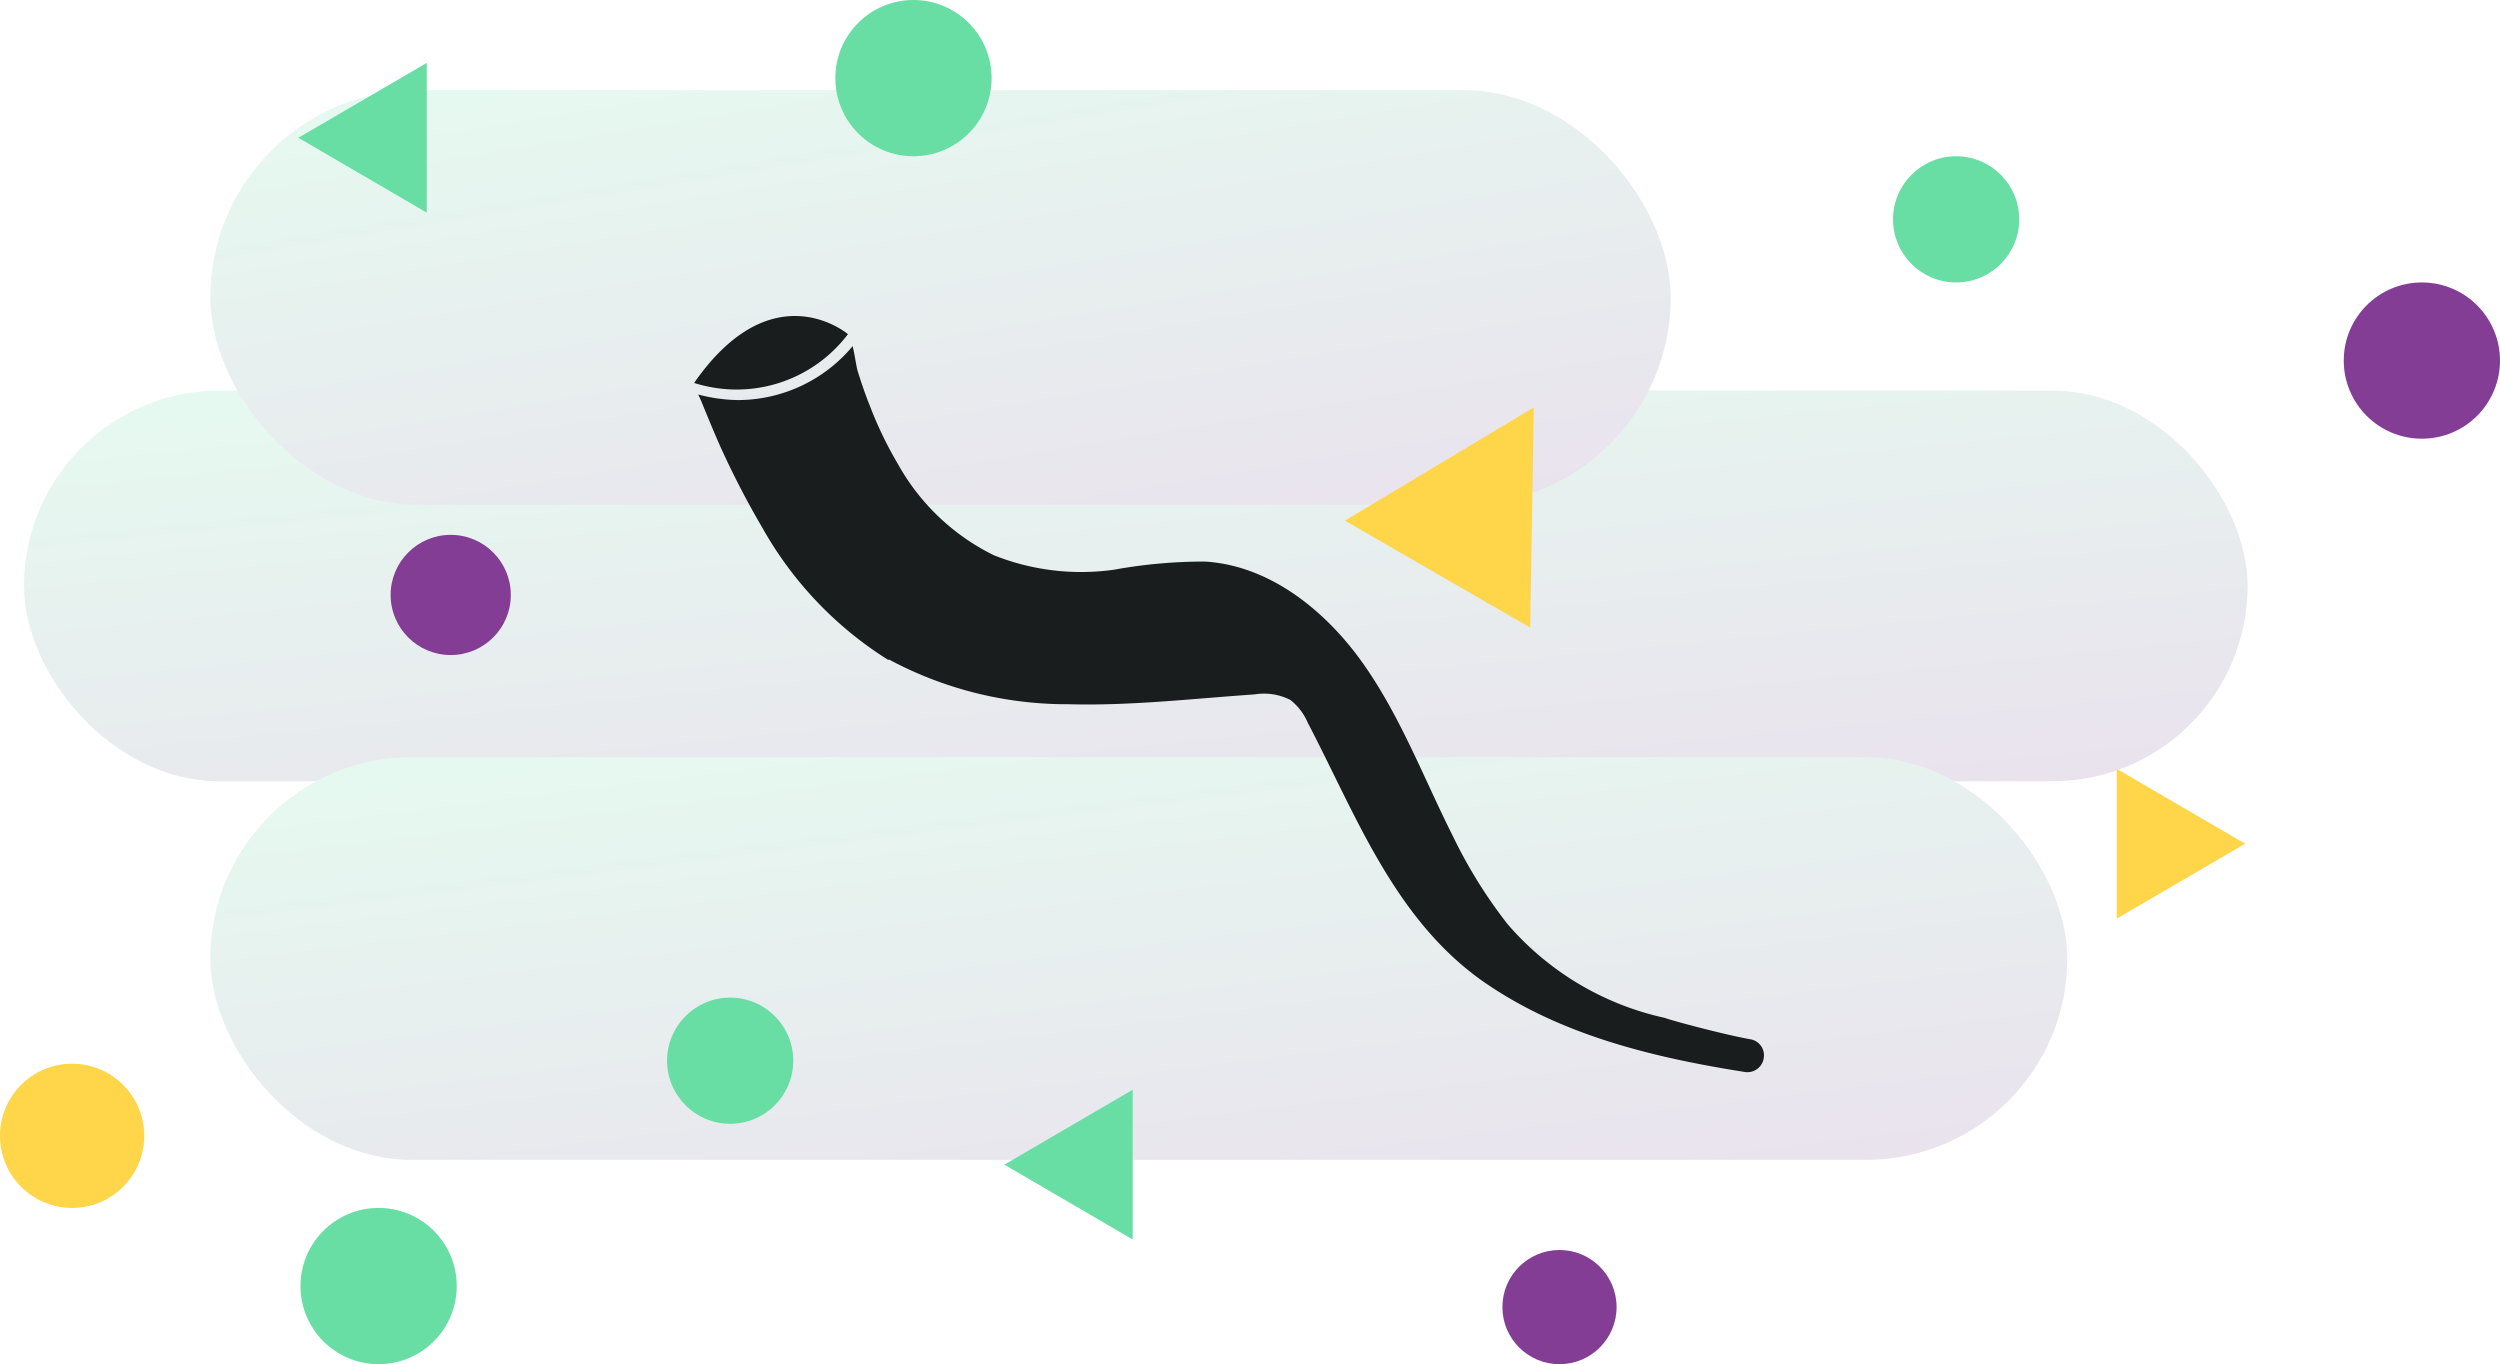 <svg xmlns="http://www.w3.org/2000/svg" xmlns:xlink="http://www.w3.org/1999/xlink" width="416" height="227" viewBox="0 0 416 227"><defs><style>.a{opacity:0.17;}.b{fill:url(#a);}.c{fill:#68dea4;}.d{fill:#ffd54a;}.e{fill:#843d95;}.f{fill:none;}.g{fill:#191d1d;}</style><linearGradient id="a" x1="0.13" x2="0.865" y2="1.278" gradientUnits="objectBoundingBox"><stop offset="0" stop-color="#68dea4"/><stop offset="1" stop-color="#843d95"/></linearGradient></defs><g transform="translate(0.206 0.184)"><g transform="translate(-0.206 0.029)"><g class="a" transform="translate(4.026 14.761)"><rect class="b" width="370" height="65" rx="32.5" transform="translate(-0.026 50.026)"/><rect class="b" width="309" height="67" rx="33.5" transform="translate(30.974 111.026)"/><rect class="b" width="243" height="69" rx="34.5" transform="translate(30.974 0.026)"/></g><circle class="c" cx="10.5" cy="10.5" r="10.5" transform="translate(315 25.787)"/><circle class="c" cx="13" cy="13" r="13" transform="translate(139 -0.213)"/><circle class="c" cx="13" cy="13" r="13" transform="translate(50 200.787)"/><circle class="d" cx="12" cy="12" r="12" transform="translate(0 176.787)"/><circle class="e" cx="13" cy="13" r="13" transform="translate(390 46.787)"/><circle class="c" cx="10.5" cy="10.5" r="10.5" transform="translate(111 165.787)"/><circle class="e" cx="10" cy="10" r="10" transform="translate(65 88.787)"/><circle class="e" cx="9.5" cy="9.5" r="9.5" transform="translate(250 207.787)"/><path class="d" d="M17.8,0,35.6,32.038H0Z" transform="translate(239.813 58.676) rotate(30)"/><path class="c" d="M12.459,0,24.919,21.359H0Z" transform="translate(49.65 35.171) rotate(-90)"/><path class="d" d="M12.459,0,24.919,21.359H0Z" transform="translate(373.59 127.725) rotate(90)"/><path class="c" d="M12.459,0,24.919,21.359H0Z" transform="translate(167.123 206.04) rotate(-90)"/></g><g transform="translate(115.2 26.197)"><g transform="translate(0 0)"><rect class="f" width="178" height="179" transform="translate(-0.406 -0.381)"/><path class="g" d="M175.26,124.077c-4.414-.783-13.385-3.2-14.239-3.56a48.093,48.093,0,0,1-26.236-15.7,80.839,80.839,0,0,1-8.972-14.453c-4.877-9.683-8.723-19.935-14.951-28.763S95.342,45.264,84.556,44.587A83.692,83.692,0,0,0,69.391,45.94a39.158,39.158,0,0,1-20.04-2.421,36.915,36.915,0,0,1-15.95-15.2,63.79,63.79,0,0,1-4.662-9.683c-.748-1.851-1.424-3.844-2.029-5.8-.214-.748-.463-2.6-.819-4.094a24.919,24.919,0,0,1-19.08,8.972A26.947,26.947,0,0,1,.19,16.785c.285.641.569,1.21.605,1.353.961,2.349,1.922,4.7,2.991,7.119a144.607,144.607,0,0,0,7.12,13.776,61.37,61.37,0,0,0,20.86,21.893h.249a62.652,62.652,0,0,0,29.8,7.4c10.323.285,20.647-.926,30.97-1.637a9.647,9.647,0,0,1,5.945.926,9.576,9.576,0,0,1,2.883,3.773c7.975,15.271,14.239,32.252,28.691,42.717,12.85,9.149,28.478,12.958,44.033,15.414a2.741,2.741,0,0,0,3.168-2.385h0a2.705,2.705,0,0,0-2.243-3.061Z" transform="translate(0.586 22.477)"/><path class="g" d="M25.595,10.353h0S13.064-.327,0,18.469a23.245,23.245,0,0,0,25.595-8.116Z" transform="translate(0.099 18.871)"/></g></g></g></svg>